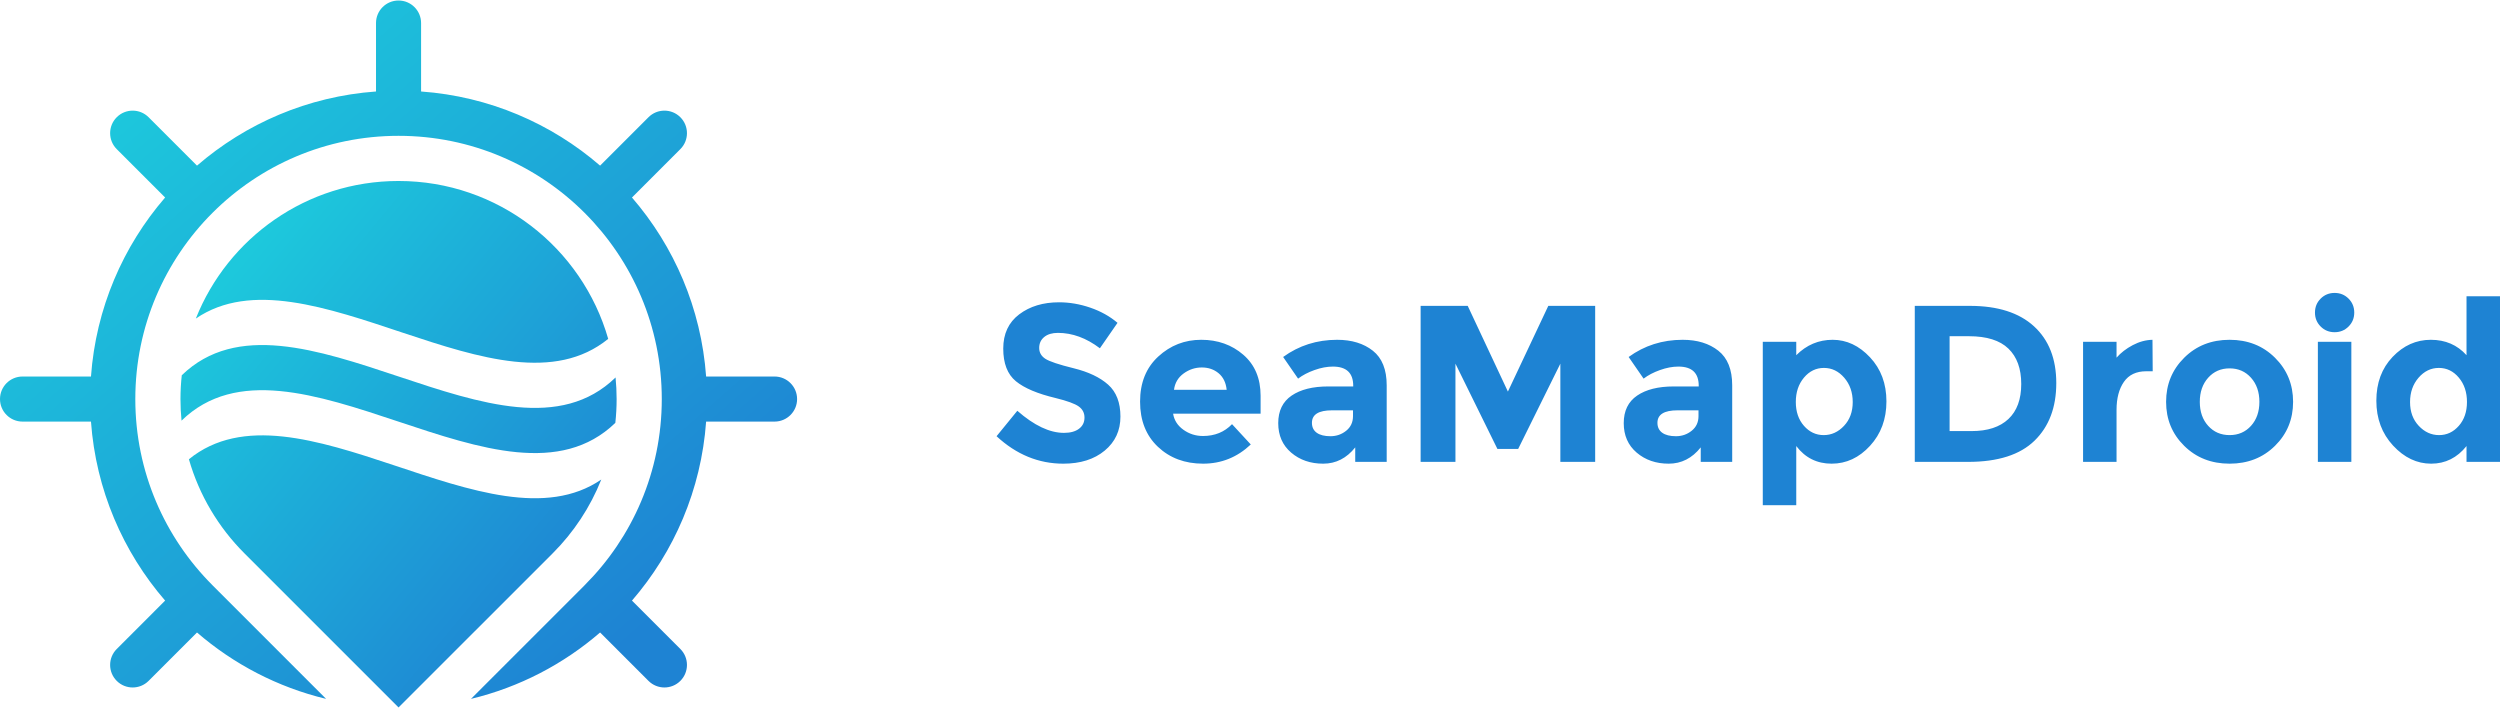 <?xml version="1.0" encoding="UTF-8"?>
<!DOCTYPE svg PUBLIC "-//W3C//DTD SVG 1.1//EN" "http://www.w3.org/Graphics/SVG/1.1/DTD/svg11.dtd">
<!-- Creator: CorelDRAW X7 -->
<svg xmlns="http://www.w3.org/2000/svg" xml:space="preserve" width="904px" height="256px" version="1.1" style="shape-rendering:geometricPrecision; text-rendering:geometricPrecision; image-rendering:optimizeQuality; fill-rule:evenodd; clip-rule:evenodd"
viewBox="0 0 76301461 21576341"
 xmlns:xlink="http://www.w3.org/1999/xlink">
 <defs>
  <style type="text/css">
   <![CDATA[
    .fil2 {fill:#1E83D3;fill-rule:nonzero}
    .fil0 {fill:url(#id0)}
    .fil1 {fill:url(#id1)}
   ]]>
  </style>
  <linearGradient id="id0" gradientUnits="userSpaceOnUse" x1="4.69342e+006" y1="2.13076e+006" x2="1.96344e+007" y2="1.91839e+007">
   <stop offset="0" style="stop-opacity:1; stop-color:#1DC8DC"/>
   <stop offset="1" style="stop-opacity:1; stop-color:#1E83D3"/>
  </linearGradient>
  <linearGradient id="id1" gradientUnits="userSpaceOnUse" xlink:href="#id0" x1="6.58215e+006" y1="8.91813e+006" x2="1.77458e+007" y2="1.81664e+007">
  </linearGradient>
 </defs>
 <g id="Layer_x0020_1">
  <g id="_1911191274608">
   <path class="fil0" d="M12851819 2776664c2081848,150386 3976099,977552 5463551,2262945l1476890 -1476890c268599,-268681 704159,-268681 972839,0 268600,268599 268600,704240 -81,972758l-1476890 1476972c1285475,1487370 2112640,3381621 2263027,5463550l2088753 0c379907,0 687910,308004 687910,687910 0,379907 -308003,687910 -687910,687829l-2088753 0c-150387,2081848 -977552,3976098 -2262946,5463550l1476890 1476890c268600,268681 268600,704322 0,972921 -268680,268681 -704159,268600 -972839,-81l-1476890 -1476890c-1115427,964065 -2459723,1670174 -3940351,2026519l3469774 -3469854 -406 -406c1453978,-1453735 2353534,-3461893 2353534,-5680478 0,-4437088 -3596923,-8034012 -8034012,-8034012 -4437088,0 -8034012,3596924 -8034012,8034012 0,2218585 899637,4226661 2353616,5680396l-487 488 3469773 3469854c-1480627,-356345 -2824843,-1062454 -3940350,-2026438l-1476890 1476890c-268600,268681 -704160,268681 -972840,0 -268599,-268599 -268599,-704240 81,-972758l1476890 -1476971c-1285474,-1487371 -2112640,-3381622 -2263026,-5463551l-2088754 0c-379906,0 -687910,-308003 -687910,-687910 0,-379906 308004,-687910 687910,-687829l2088754 0c150386,-2081847 977552,-3976098 2262945,-5463550l-1476890 -1476890c-268599,-268681 -268599,-704322 0,-972921 268680,-268681 704159,-268599 972840,81l1476890 1476890c1487370,-1285474 3381702,-2112640 5463550,-2263026l0 -2088754c0,-379906 308004,-687910 687910,-687910 379907,0 687910,308004 687910,687910l0 2088754z"/>
   <path class="fil1" d="M12163909 5508236c3038357,81 5601181,2036187 6398692,4818295 -3246103,2641064 -9225566,-2917545 -12585982,-619339 977633,-2459723 3379347,-4198875 6187290,-4198956zm6623338 5996849c21367,216765 32417,436454 32417,658824 0,245363 -13325,487476 -39242,726015 -3329787,3228147 -9914613,-3308582 -13239931,-67191 -21287,-216764 -32255,-436535 -32255,-658824 0,-245525 13730,-487801 39648,-726420 3329949,-3227011 9914126,3308743 13239363,67596zm-435723 3115216c-337739,850077 -845446,1613952 -1481358,2249865l-4706257 4706175 -4706175 -4706175c-786786,-786787 -1377364,-1769620 -1692517,-2868878 3246266,-2641064 9225810,2917788 12586307,619013z"/>
  </g>
  <path class="fil2" d="M32288871 10144133c-177116,0 -316778,42086 -418985,126094 -102127,83927 -153230,195234 -153230,333677 0,138606 62478,248695 187353,330428 124875,81815 413217,178254 865107,289480 451891,111307 802711,278186 1052543,500719 249750,222533 374625,547273 374625,974139 0,426867 -160055,773137 -480245,1038812 -320191,265674 -741370,398512 -1263701,398512 -753800,0 -1432773,-279243 -2036756,-837891l633556 -776549c513150,449616 987708,674342 1423674,674342 195316,0 348627,-42004 459771,-125931 111307,-84009 166961,-197591 166961,-340584 0,-143074 -59066,-256656 -177198,-340664 -117969,-84009 -351876,-169154 -701559,-255438 -554016,-131699 -959353,-303128 -1215928,-514287 -256575,-211239 -384943,-542723 -384943,-994614 0,-451890 162410,-800435 487151,-1045636 324659,-245200 729914,-367882 1215928,-367882 317834,0 635750,54516 953665,163549 317835,109032 594884,263399 831066,463183l-538174 776549c-413298,-313284 -840084,-470008 -1280681,-470008zm5885624 3406077c-413217,390468 -898012,585784 -1454304,585784 -556372,0 -1016144,-171348 -1379476,-514288 -363332,-342939 -544998,-802710 -544998,-1379394 0,-576847 185078,-1035481 555235,-1376064 370157,-340583 807261,-510956 1311311,-510956 504050,0 932054,152173 1284093,456440 351877,304266 527937,722114 527937,1253463l0 544917 -2670394 0c31848,199784 136249,363332 313447,490482 177035,127150 376900,190766 599352,190766 358863,0 653949,-120407 885581,-361138l572216 619988zm-735683 -1668956c-22667,-218064 -104401,-386000 -245200,-504131 -140800,-118051 -312229,-177117 -514287,-177117 -202141,0 -387138,61341 -555236,183941 -168016,122601 -265674,288343 -292892,497307l1607615 0zm4884185 2200224l-960490 0 0 -442710c-263399,331484 -589196,497226 -977552,497226 -388275,0 -714071,-112445 -977471,-337171 -263399,-224808 -395099,-524525 -395099,-899231 0,-374626 136250,-655087 408749,-841221 272499,-186216 644849,-279324 1117132,-279324l762982 0 0 -20393c0,-390631 -206609,-585865 -619907,-585865 -177117,0 -364389,35180 -561979,105620 -197590,70278 -364388,157780 -500719,262181l-456359 -660693c481382,-349764 1030931,-524605 1648481,-524605 445066,0 808317,111307 1089916,333840 281517,222532 422316,574490 422316,1055873l0 2336473zm-1028574 -1396457l0 -177116 -640300 0c-408749,0 -613082,127150 -613082,381450 0,131700 48829,232770 146405,303210 97739,70359 237320,105538 418986,105538 181666,0 341720,-55572 480245,-166879 138524,-111226 207746,-259987 207746,-446203zm6328414 -1600790l-1287505 2602147 -633475 0 -1280763 -2602147 0 2997247 -1062697 0 0 -4761585 1437404 0 1226165 2615877 1232989 -2615877 1430499 0 0 4761585 -1062617 0 0 -2997247zm5245162 2997247l-960491 0 0 -442710c-263399,331484 -589196,497226 -977552,497226 -388274,0 -714071,-112445 -977471,-337171 -263399,-224808 -395099,-524525 -395099,-899231 0,-374626 136250,-655087 408749,-841221 272499,-186216 644849,-279324 1117132,-279324l762982 0 0 -20393c0,-390631 -206609,-585865 -619907,-585865 -177117,0 -364389,35180 -561979,105620 -197590,70278 -364470,157780 -500719,262181l-456359 -660693c481383,-349764 1030931,-524605 1648482,-524605 445065,0 808316,111307 1089915,333840 281517,222532 422317,574490 422317,1055873l0 2336473zm-1028575 -1396457l0 -177116 -640300 0c-408748,0 -613082,127150 -613082,381450 0,131700 48829,232770 146405,303210 97658,70359 237320,105538 418986,105538 181666,0 341721,-55572 480245,-166879 138524,-111226 207746,-259987 207746,-446203zm4093987 -2329729c426947,0 807260,178335 1141100,534842 333758,356426 500638,804904 500638,1345272 0,540448 -166880,992338 -500638,1355671 -333840,363332 -724390,544917 -1171730,544917 -447341,0 -807179,-179310 -1079760,-538093l0 1805124 -1021749 0 0 -4986393 1021749 0 0 408749c313447,-313447 683523,-470089 1110390,-470089zm-1123958 1897175c0,297442 82871,540449 248613,728858 165823,188572 366745,282736 602846,282736 236263,0 442872,-94164 619907,-282736 177116,-188409 265674,-430279 265674,-725445 0,-295248 -86202,-542724 -258769,-742508 -172647,-199784 -379256,-299716 -619988,-299716 -240569,0 -443847,98795 -609670,296304 -165742,197590 -248613,445066 -248613,742507zm5313408 -2932574c849184,0 1500858,207746 1955104,623319 454084,415492 681086,993395 681086,1733709 0,740151 -221315,1326016 -664105,1757513 -442791,431417 -1118270,647044 -2026601,647044l-1628089 0 0 -4761585 1682605 0zm54435 3821568c485932,0 859502,-122600 1120626,-367882 261125,-245200 391687,-601708 391687,-1069522 0,-467734 -130562,-827653 -391687,-1079679 -261124,-252025 -661911,-378118 -1202359,-378118l-592690 0 0 2895201 674423 0zm5327057 -1825679c-304266,0 -531349,107895 -681247,323603 -149818,215708 -224808,500719 -224808,854952l0 1587141 -1021750 0 0 -3664846 1021750 0 0 483739c131700,-149899 296385,-277130 493976,-381531 197509,-104482 398511,-158917 602845,-163548l6743 960490 -197509 0zm1634914 933354c0,299636 85146,543780 255437,732189 170292,188572 388275,282736 653949,282736 265675,0 483658,-94164 653950,-282736 170291,-188409 255437,-432553 255437,-732189 0,-299798 -85146,-545079 -255437,-735764 -170292,-190684 -388275,-286067 -653950,-286067 -265674,0 -483657,95383 -653949,286067 -170291,190685 -255437,435966 -255437,735764zm2847429 0c0,531349 -183941,978608 -551823,1341941 -367801,363332 -829847,544917 -1386220,544917 -556291,0 -1018337,-181585 -1386219,-544917 -367801,-363333 -551742,-810592 -551742,-1341941 0,-531349 183941,-979827 551742,-1345434 367882,-365607 829928,-548410 1386219,-548410 556373,0 1018419,182803 1386220,548410 367882,365607 551823,814085 551823,1345434zm1777906 1832342l-1021750 0 0 -3664846 1021750 0 0 3664846zm-936604 -4131523c-115857,-115775 -173704,-257712 -173704,-425648 0,-168098 57847,-310034 173704,-425810 115776,-115775 257713,-173704 425729,-173704 168098,0 309954,57929 425729,173704 115857,115776 173786,257712 173786,425810 0,167936 -57929,309873 -173786,425648 -115775,115857 -257631,173704 -425729,173704 -168016,0 -309953,-57847 -425729,-173704zm3371953 4186039c-433609,0 -820828,-183941 -1161493,-551823 -340502,-367801 -510874,-824160 -510874,-1369158 0,-544917 165823,-991201 497306,-1338609 331484,-347408 719840,-521112 1164824,-521112 445147,0 808398,156642 1089997,470089l0 -1798380 1021750 0 0 5054477 -1021750 0 0 -483577c-286148,358783 -645987,538093 -1079760,538093zm-643712 -1880114c0,295166 88558,537036 265675,725445 177035,188572 383806,282736 619907,282736 236101,0 437103,-94164 602845,-282736 165742,-188409 248613,-431416 248613,-728858 0,-297441 -82871,-544917 -248613,-742507 -165742,-197509 -368938,-296304 -609670,-296304 -240651,0 -447340,99932 -619907,299716 -172566,199784 -258850,447260 -258850,742508z"/>
 </g>
</svg>
